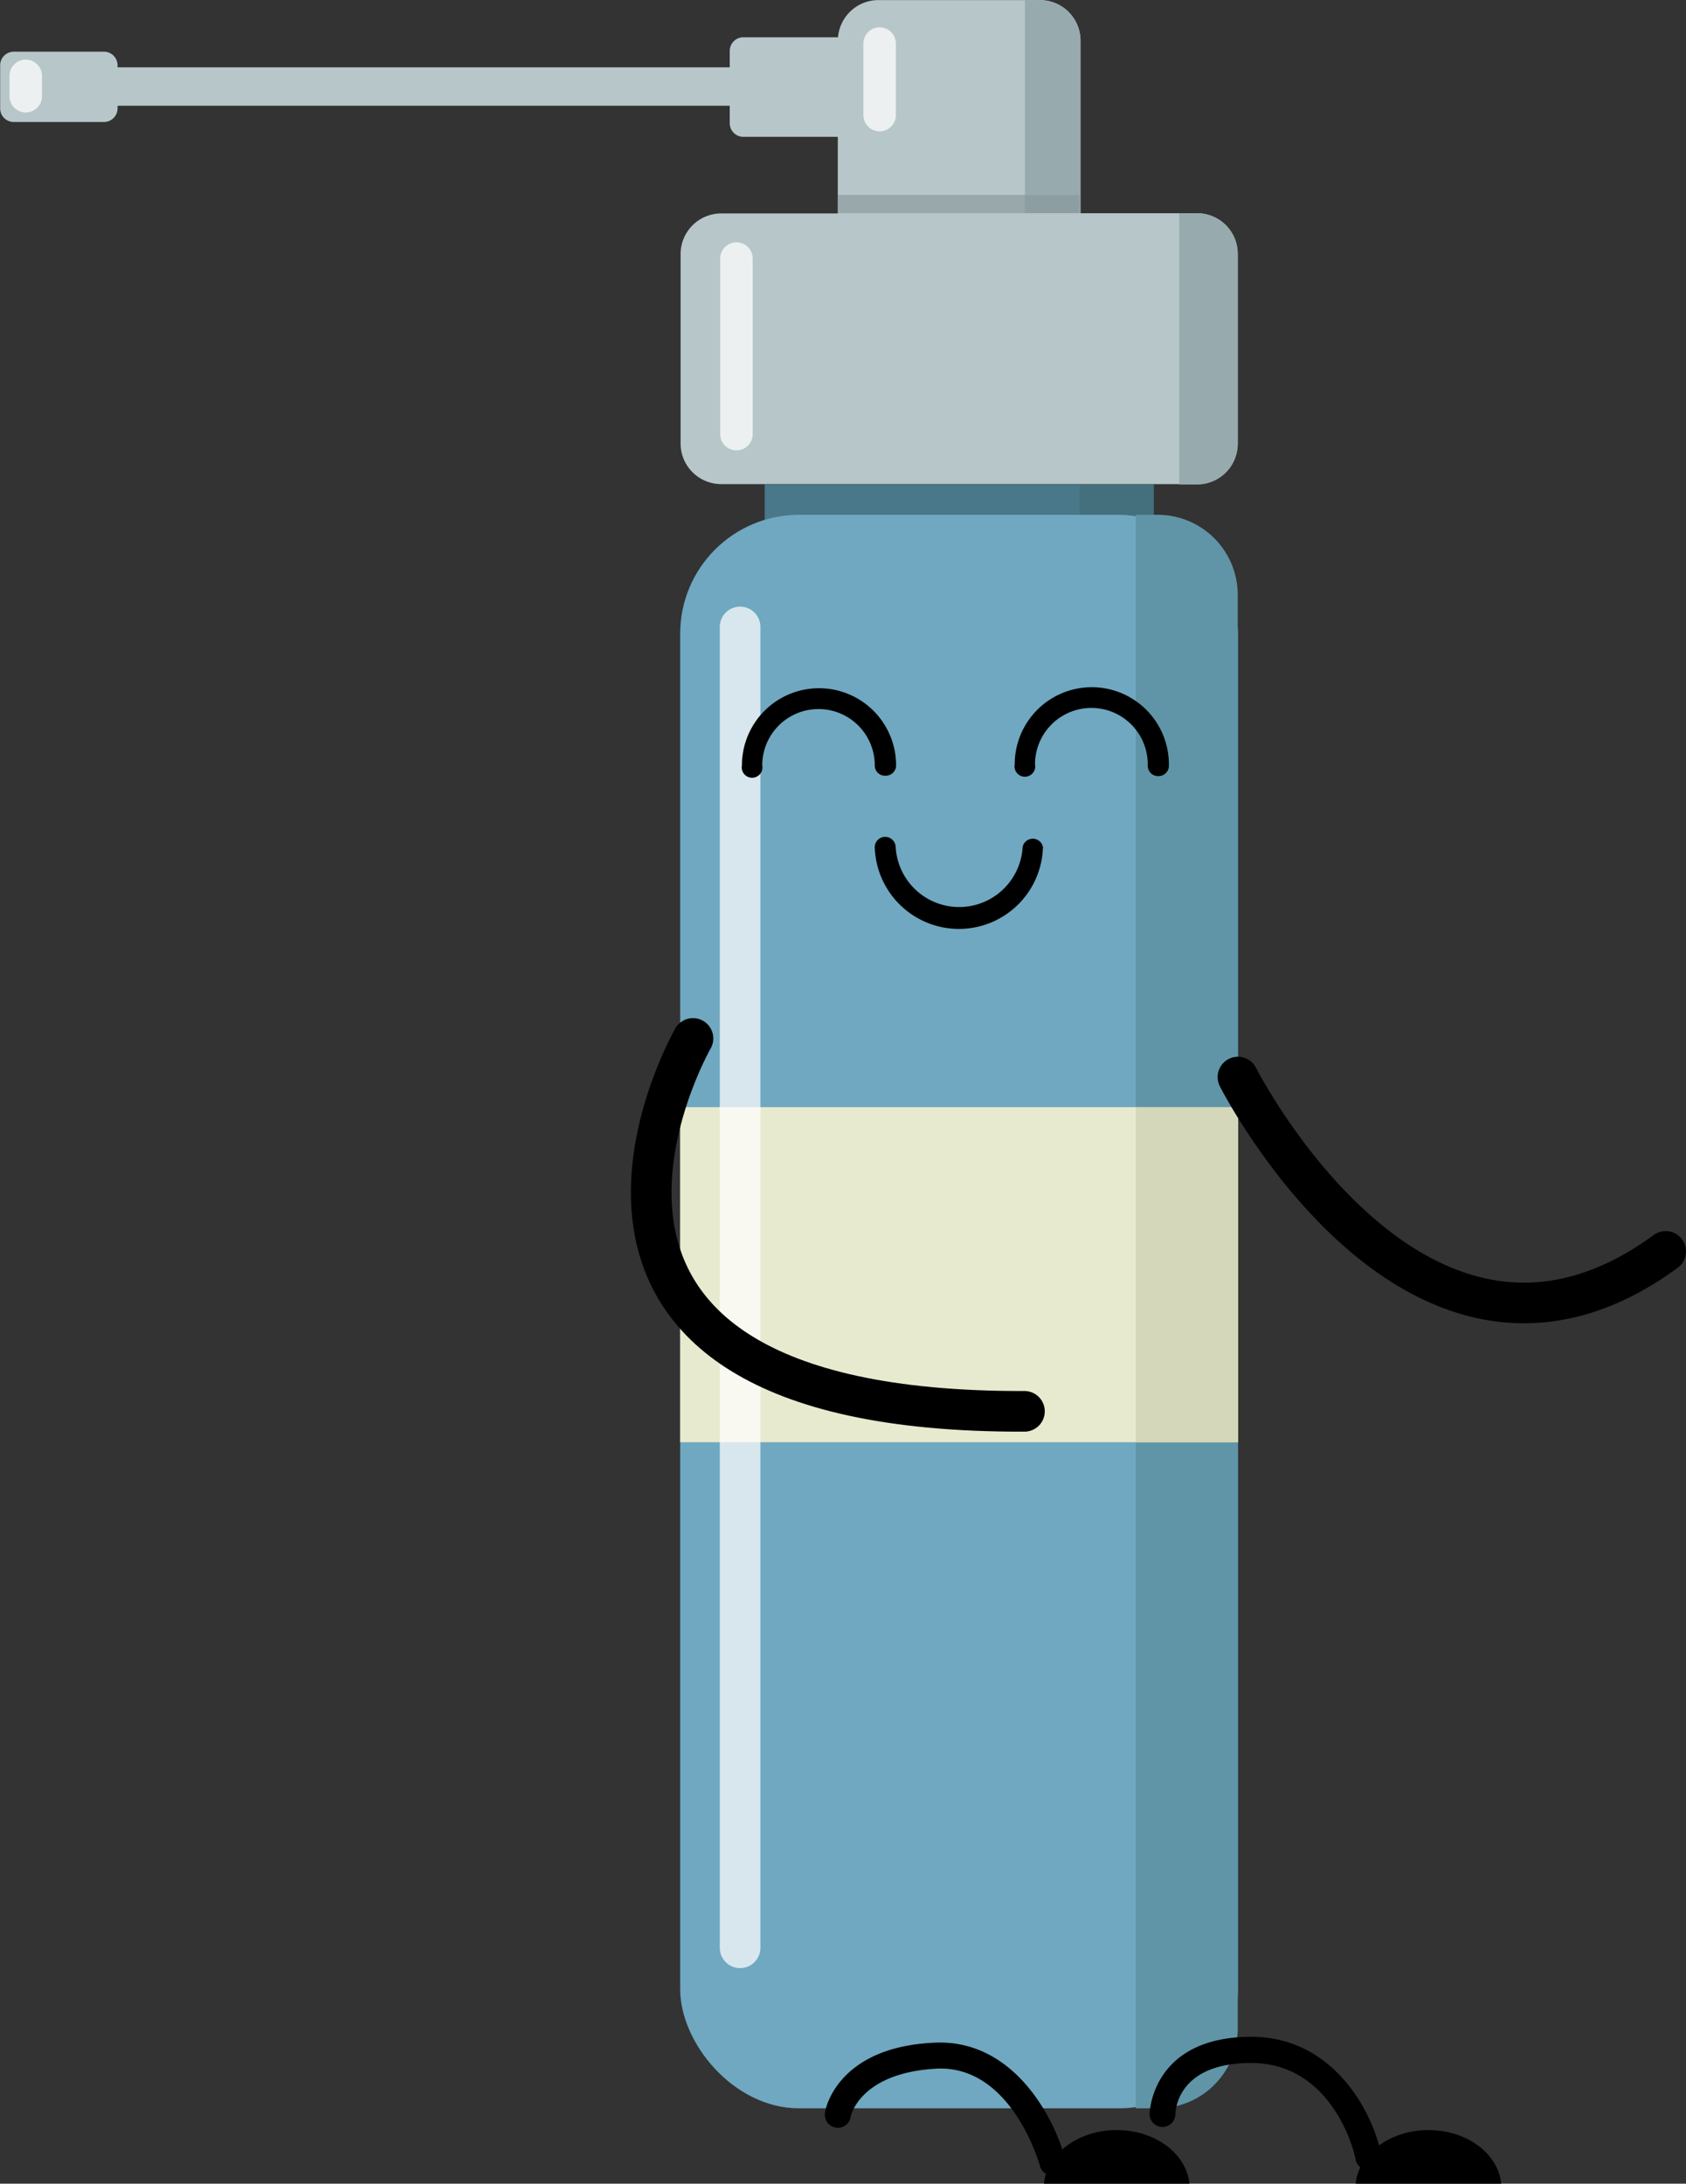 <svg xmlns="http://www.w3.org/2000/svg" viewBox="-0.008 -0.004 83.008 107.464"><rect x="-0.008" y="-0.004" width="83.008" height="107.464" fill="#333333" stroke="none"/><title>Depositphotos_125735530_01</title><g data-name="Layer 2"><g data-name="ëÎÓÈ 1"><path d="M58.55 107.46c-.14-1.48-1.69-2.64-3.58-2.64s-3.45 1.17-3.58 2.64z"/><path d="M73.9 107.46c-.14-1.48-1.69-2.64-3.58-2.64s-3.45 1.17-3.58 2.64z"/><path fill="#487889" d="M37.64 23.84h19.15v3.2H37.64z"/><path fill="#43707c" d="M53.14 23.84h3.65v3.2h-3.65z"/><rect x="33.48" y="25.33" width="27.46" height="78.42" rx="5.85" ry="5.85" fill="#6fa8c0"/><path d="M57 25.33h-1.09v78.42H57a3.94 3.94 0 0 0 3.93-3.93V29.25A3.94 3.94 0 0 0 57 25.33z" fill="#5f95a7"/><path fill="#e7eace" d="M33.48 54.48h27.46v16.49H33.48z"/><path fill="#d4d7b9" d="M55.91 54.48h5.04v16.49h-5.04z"/><path d="M36.43 96.85a1 1 0 0 1-1-1v-65a1 1 0 0 1 1-1 1 1 0 0 1 1 1v65a1 1 0 0 1-1 1z" fill="#fff" opacity=".73"/><path d="M58.93 10.49h-5.74V2a2 2 0 0 0-2-2h-7.94a2 2 0 0 0-2 1.83h-4.66a.67.67 0 0 0-.67.67v.81H5.78v-.1a.67.67 0 0 0-.67-.67H.67a.67.67 0 0 0-.67.67V5.3a.67.67 0 0 0 .67.7h4.44a.67.67 0 0 0 .67-.67V5.2h30.14v.86a.67.67 0 0 0 .67.67h4.65v3.77H35.5a2 2 0 0 0-2 2v9.32a2 2 0 0 0 2 2h23.43a2 2 0 0 0 2-2V12.5a2 2 0 0 0-2-2.01z" fill="#b7c6c9"/><path d="M53.19 10.48V2a2 2 0 0 0-2-2h-.74v10.48z" fill="#97abaf"/><path d="M58.93 10.49h-.88v13.35h.88a2 2 0 0 0 2-2V12.5a2 2 0 0 0-2-2.01z" fill="#97abaf"/><path fill="#86969a" d="M41.24 9.59h11.9v.9h-11.9z" opacity=".62"/><path d="M36.25 22.16a.8.8 0 0 1-.8-.8v-8.64a.8.8 0 0 1 .8-.8.8.8 0 0 1 .8.8v8.64a.8.8 0 0 1-.8.8z" fill="#fff" opacity=".73"/><path d="M43.3 6.46a.8.8 0 0 1-.8-.8V2.14a.8.8 0 0 1 .8-.8.8.8 0 0 1 .8.8v3.52a.8.8 0 0 1-.8.8z" fill="#fff" opacity=".73"/><path d="M1.26 5.53a.8.8 0 0 1-.8-.8v-1a.8.8 0 0 1 .8-.8.8.8 0 0 1 .8.8v1a.8.8 0 0 1-.8.8z" fill="#fff" opacity=".73"/><path d="M51.81 107.06a.64.64 0 0 1-.62-.48s-1.37-5-5.13-4.78-4.19 2.35-4.19 2.37a.63.63 0 0 1-.73.53.64.64 0 0 1-.53-.73c0-.13.57-3.24 5.4-3.45 3.87-.18 5.89 3.68 6.43 5.74a.64.64 0 0 1-.44.74z"/><path d="M67.36 106.78a.64.64 0 0 1-.63-.51c0-.19-1.06-4.75-5.14-4.75-3.58 0-3.72 2.27-3.73 2.52a.64.64 0 0 1-.64.63.64.64 0 0 1-.63-.64s.06-3.79 5-3.8c4.1 0 6 3.77 6.4 5.77a.64.64 0 0 1-.49.76z"/><path d="M43.55 38.17a.5.5 0 0 1-.49-.51 2.77 2.77 0 0 0-5.54 0 .51.51 0 1 1-1 0 3.79 3.79 0 1 1 7.59 0v.06a.52.52 0 0 1-.56.45z"/><path d="M57 38.19a.51.51 0 0 1-.5-.53v-.05a2.77 2.77 0 0 0-5.55 0 .51.51 0 1 1-1 0 3.79 3.79 0 0 1 7.59 0v.07a.51.51 0 0 1-.54.51z"/><path d="M47.21 45.71a4.15 4.15 0 0 1-4.15-4 .51.51 0 0 1 .5-.53.52.52 0 0 1 .53.5 3.13 3.13 0 0 0 6.25 0 .51.51 0 0 1 1 0 4.14 4.14 0 0 1-4.13 4.03z"/><path d="M34.11 51.1s-10.6 18.44 16.32 18.35" fill="none" stroke="#000" stroke-linecap="round" stroke-miterlimit="10" stroke-width="2"/><path d="M60.94 53S69.8 70.51 82 61.58" fill="none" stroke="#000" stroke-linecap="round" stroke-miterlimit="10" stroke-width="2"/></g></g></svg>